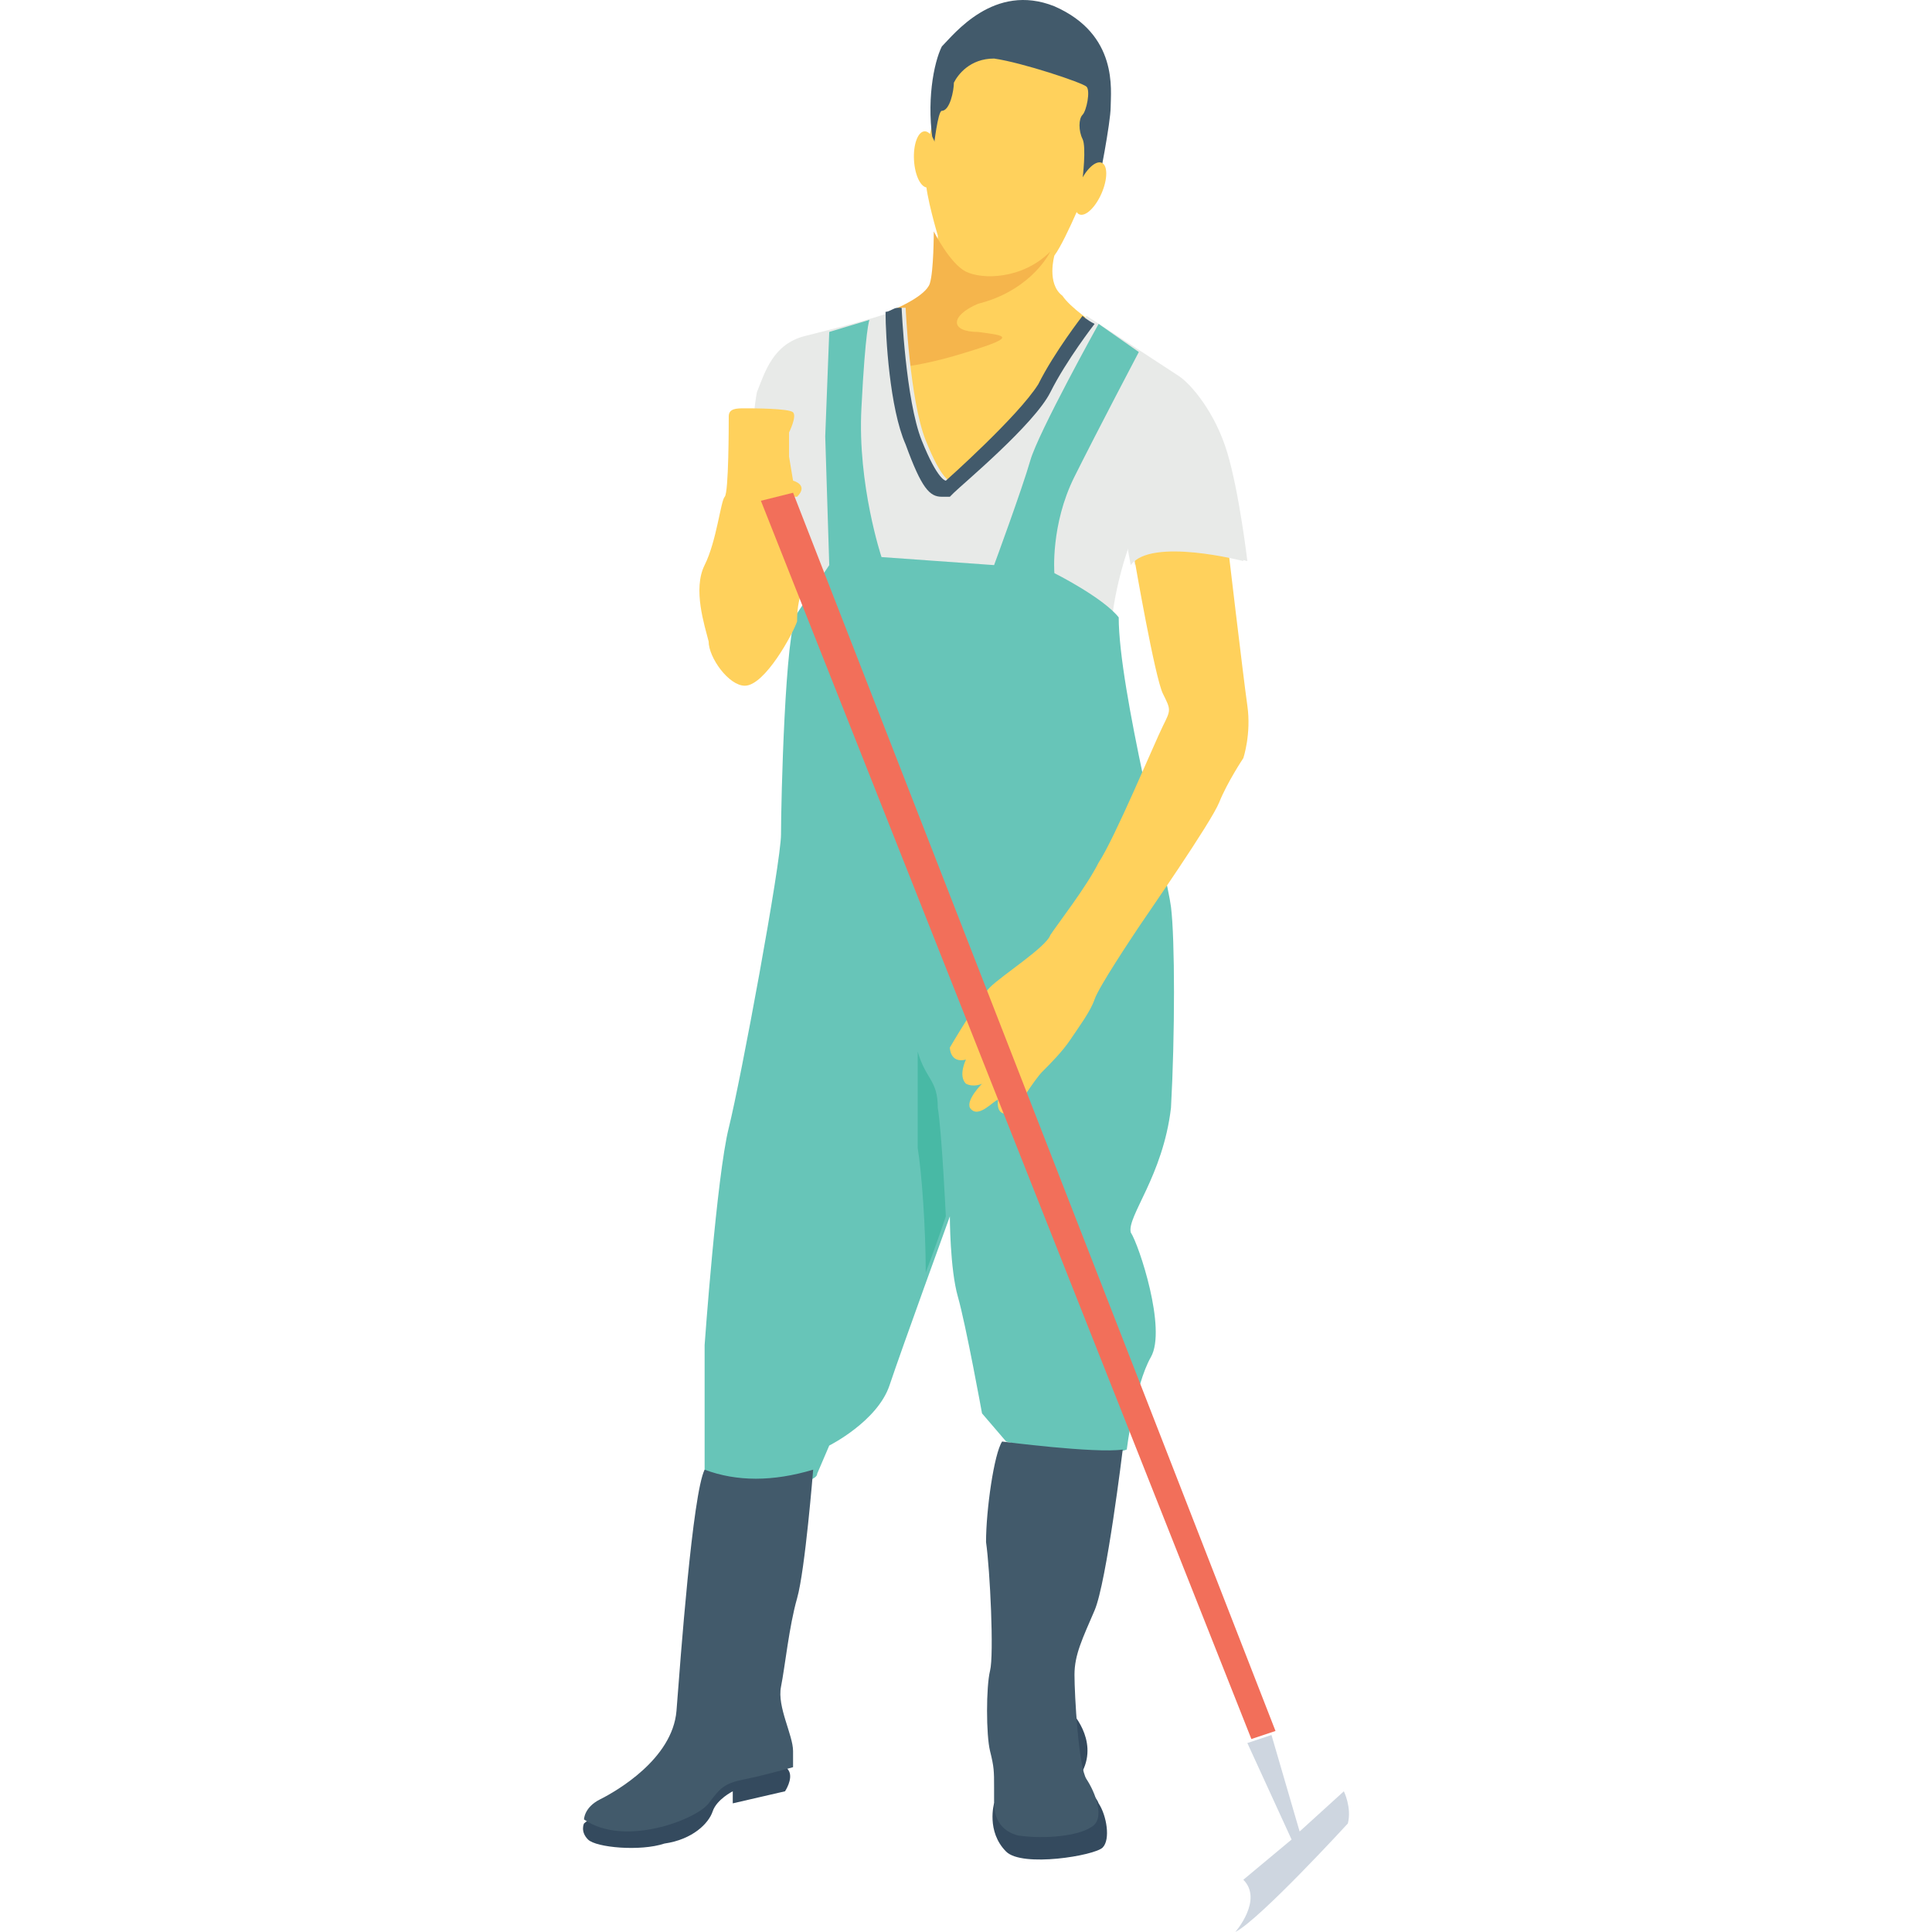 <?xml version="1.0"?>
<svg xmlns="http://www.w3.org/2000/svg" xmlns:xlink="http://www.w3.org/1999/xlink" version="1.1" id="Capa_1" x="0px" y="0px" viewBox="0 0 512.6 512.6" style="enable-background:new 0 0 512.6 512.6;" xml:space="preserve" width="512px" height="512px"><g><path style="fill:#FFD15C;" d="M291.484,34.734l-2.133,12.8c0,0-6.4,16-9.6,20.267c0,0-2.133,7.467,2.133,10.667  c2.133,3.2,8.533,7.467,8.533,7.467l-25.6,42.667l-20.267,3.2l-10.667-40.533l5.333-8.533c0,0,7.467-3.2,8.533-6.4  c1.067-3.2,1.067-13.867,1.067-13.867s-3.2-10.667-3.2-14.933s1.067-11.733,1.067-11.733l3.2-13.867c0,0,3.2-11.733,16-10.667  c12.8,1.067,22.4,5.333,22.4,5.333s2.133,6.4,2.133,7.467C290.418,25.134,291.484,34.734,291.484,34.734z" data-original="#FFD15C"/><path style="fill:#425A6B;" d="M247.751,39c0,0,1.067-9.6,2.133-9.6c2.133,0,3.2-5.333,3.2-7.467c1.067-2.133,4.267-6.4,10.667-6.4  c7.467,1.067,23.467,6.4,24.533,7.467s0,6.4-1.067,7.467c-1.067,1.067-1.067,4.267,0,6.4c1.067,2.133,0,10.667,0,10.667l4.267,1.067  c0,0,3.2-16,3.2-20.267s2.133-19.2-14.933-26.667c-16-6.4-26.667,7.467-29.867,10.667C247.751,16.6,245.618,27.267,247.751,39  L247.751,39z" data-original="#425A6B"/><g>
	
		<ellipse transform="matrix(0.4 -0.916 0.916 0.4 127.872 295.144)" style="fill:#FFD15C;" cx="289.38" cy="49.898" rx="7.467" ry="3.2" data-original="#FFD15C"/>
	
		<ellipse transform="matrix(-0.056 -0.998 0.998 -0.056 217.354 289.778)" style="fill:#FFD15C;" cx="245.609" cy="42.18" rx="7.467" ry="3.2" data-original="#FFD15C"/>
</g><path style="fill:#F5B54C;" d="M259.484,88.067c7.467,1.067,11.733,1.067-6.4,6.4c-7.467,2.133-13.867,3.2-18.133,3.2l-2.133-7.467  l5.333-8.533c0,0,7.467-3.2,8.533-6.4c1.067-3.2,1.067-13.867,1.067-13.867s4.267,8.533,8.533,10.667  c4.267,2.133,14.933,2.133,22.4-5.333c-1.067,2.133-6.4,10.667-19.2,13.867C252.018,83.8,252.018,88.067,259.484,88.067z" data-original="#F5B54C"/><path style="fill:#E8EAE8;" d="M205.084,136.067l13.867,23.467l-1.067,10.667h76.8c0-12.8,5.333-26.667,5.333-26.667  c0,1.067,1.067,6.4,1.067,6.4c5.333-7.467,29.867-1.067,29.867-1.067s-2.133-18.133-5.333-28.8s-9.6-18.133-12.8-20.267  c-3.2-2.133-24.533-16-24.533-16s-7.467,9.6-11.733,18.133s-24.533,25.6-24.533,25.6s-2.133,0-6.4-10.667s-5.333-35.2-5.333-35.2  h-1.067c-4.267,2.133-17.067,5.333-25.6,7.467s-10.667,9.6-12.8,14.933c-1.067,5.333-3.2,29.867-3.2,29.867  C201.884,133.934,204.018,136.067,205.084,136.067z" data-original="#E8EAE8"/><path style="fill:#425A6B;" d="M290.418,85.934L290.418,85.934c0,0-7.467,9.6-11.733,18.133s-23.467,24.533-25.6,26.667  l-1.067,1.067h-2.133c-3.2,0-5.333-2.133-9.6-13.867c-4.267-9.6-5.333-28.8-5.333-35.2c1.067,0,2.133-1.067,3.2-1.067h1.067  c0,0,1.067,24.533,5.333,35.2s6.4,10.667,6.4,10.667s19.2-17.067,24.533-25.6C279.751,93.4,287.218,83.8,287.218,83.8  S288.284,84.867,290.418,85.934z" data-original="#425A6B"/><path style="fill:#67C5B8;" d="M291.484,85.934c0,0-16,28.8-18.133,36.267c-2.133,7.467-9.6,27.733-9.6,27.733l-29.867-2.133  c0,0-6.4-19.2-5.333-39.467c1.067-21.333,2.133-23.467,2.133-23.467l-10.667,3.2l-1.067,27.733l1.067,34.133c0,0-6.4,9.6-8.533,12.8  c-3.2,4.267-4.267,50.133-4.267,58.667c0,7.467-10.667,65.067-13.867,77.867c-3.2,12.8-6.4,57.6-6.4,57.6V391  c0,4.267,29.867,4.267,29.867,0l3.2-7.467c0,0,12.8-6.4,16-16c3.2-9.6,16-44.8,16-44.8s0,13.867,2.133,21.333s6.4,30.933,6.4,30.933  l6.4,7.467c11.733,3.2,22.4,5.333,32,2.133c0,0,2.133-17.067,6.4-24.533s-3.2-29.867-5.333-33.067  c-1.067-4.267,8.533-14.933,10.667-33.067c1.067-19.2,1.067-44.8,0-53.333s-13.867-57.6-13.867-76.8  c-4.267-5.333-17.067-11.733-17.067-11.733s-1.067-12.8,5.333-25.6c6.4-12.8,17.067-33.067,17.067-33.067L291.484,85.934z" data-original="#67C5B8"/><g>
	<path style="fill:#344A5E;" d="M284.018,453.934c0,0,7.467,7.467,3.2,16c-4.267,8.533-4.267,8.533-5.333,6.4   C282.951,476.334,284.018,453.934,284.018,453.934" data-original="#344A5E"/>
	<path style="fill:#344A5E;" d="M263.751,478.467c0,0-2.133,7.467,3.2,12.8c4.267,4.267,23.467,1.067,25.6-1.067   c2.133-2.133,1.067-8.533-1.067-11.733c-1.067-3.2-7.467-6.4-7.467-6.4L263.751,478.467z" data-original="#344A5E"/>
</g><path style="fill:#425A6B;" d="M265.884,382.467c0,0,24.533,3.2,32,2.133c0,0-4.267,35.2-7.467,42.667  c-3.2,7.467-5.333,11.733-5.333,17.067c0,5.333,1.067,24.533,3.2,27.733c2.133,3.2,5.333,10.667,1.067,12.8  c-3.2,2.133-11.733,3.2-19.2,2.133c-4.267-1.067-6.4-4.267-6.4-8.533c0-1.067,0-3.2,0-4.267c0-4.267,0-5.333-1.067-9.6  c-1.067-4.267-1.067-17.067,0-21.333c1.067-4.267,0-26.667-1.067-34.133C261.618,400.6,263.751,385.667,265.884,382.467z" data-original="#425A6B"/><path style="fill:#344A5E;" d="M154.951,483.8c0,0-1.067,2.133,1.067,4.267c2.133,2.133,13.867,3.2,20.267,1.067  c7.467-1.067,11.733-5.333,12.8-8.533c1.067-3.2,5.333-5.333,5.333-5.333v3.2l13.867-3.2c0,0,2.133-3.2,1.067-5.333  s-5.333-3.2-5.333-3.2S159.218,479.534,154.951,483.8z" data-original="#344A5E"/><path style="fill:#425A6B;" d="M215.751,389.934c0,0-2.133,26.667-4.267,34.133c-2.133,7.467-3.2,18.133-4.267,23.467  c-1.067,5.333,3.2,12.8,3.2,17.067c0,4.267,0,4.267,0,4.267s-7.467,2.133-12.8,3.2s-6.4,2.133-9.6,6.4  c-3.2,4.267-22.4,11.733-33.067,4.267c0,0,0-3.2,4.267-5.333s19.2-10.667,20.267-23.467c1.067-13.867,4.267-57.6,7.467-64  C195.484,393.134,205.084,393.134,215.751,389.934z" data-original="#425A6B"/><path style="fill:#48B9A5;" d="M248.818,293.934c0-7.467-3.2-7.467-5.333-14.933c0,0,0,10.667,0,11.733l0,0v11.733  c0,1.067,0,2.133,0,2.133c1.067,6.4,2.133,21.333,2.133,33.067c3.2-8.533,5.333-14.933,5.333-14.933  S249.884,300.334,248.818,293.934z" data-original="#48B9A5"/><path style="fill:#FFD15C;" d="M301.084,148.867c0,0,5.333,30.933,7.467,35.2c2.133,4.267,2.133,4.267,0,8.533  c-2.133,4.267-12.8,29.867-17.067,36.267c-3.2,6.4-10.667,16-12.8,19.2c-1.067,3.2-12.8,10.667-16,13.867  c-3.2,3.2-10.667,16-10.667,16s0,4.267,4.267,3.2c0,0-2.133,4.267,0,6.4c2.133,1.067,4.267,0,4.267,0s-4.267,4.267-3.2,6.4  c2.133,3.2,6.4-2.133,7.467-2.133c0,0-1.067,5.333,4.267,3.2c0,0,5.333-8.533,7.467-10.667c2.133-2.133,5.333-5.333,7.467-8.533  c2.133-3.2,5.333-7.467,6.4-10.667c1.067-3.2,9.6-16,11.733-19.2c2.133-3.2,19.2-27.733,21.333-33.067  c2.133-5.333,6.4-11.733,6.4-11.733s2.133-6.4,1.067-13.867c-1.067-7.467-5.333-43.733-5.333-43.733S307.484,135,301.084,148.867z" data-original="#FFD15C"/><path style="fill:#E8EAE8;" d="M323.484,120.067c-3.2-10.667-9.6-18.133-12.8-20.267l-1.067-1.067V131.8h-10.667v11.733l0,0  c0,1.067,1.067,6.4,1.067,6.4c5.333-7.467,29.867-1.067,29.867-1.067S326.684,130.734,323.484,120.067z" data-original="#E8EAE8"/><path style="fill:#FFD15C;" d="M202.951,133.934l9.6,23.467c-1.067,3.2-1.067,6.4-1.067,7.467  c-1.067,3.2-8.533,17.067-13.867,17.067c-4.267,0-9.6-7.467-9.6-11.733c-1.067-4.267-4.267-13.867-1.067-20.267  c3.2-6.4,4.267-17.067,5.333-18.133c1.067-1.067,1.067-19.2,1.067-21.333s2.133-2.133,4.267-2.133c2.133,0,11.733,0,12.8,1.067  c1.067,1.067-1.067,5.333-1.067,5.333v6.4l1.067,6.4c0,0,4.267,1.067,1.067,4.267c0,0,0,0-1.067,0  C208.284,132.867,204.018,132.867,202.951,133.934C201.884,132.867,201.884,132.867,202.951,133.934L202.951,133.934z" data-original="#FFD15C"/><polygon style="fill:#F26F5A;" points="201.884,132.867 332.018,461.4 338.418,459.267 210.418,130.734 " data-original="#F26F5A"/><path style="fill:#CED6E0" d="M357.618,483.8c0,0-23.467,25.6-29.867,28.8c0,0,7.467-8.533,2.133-13.867l12.8-10.667l-11.733-25.6  l6.4-2.133l7.467,25.6l11.733-10.667C356.551,475.267,358.684,479.534,357.618,483.8z" data-original="#CED6E0" class="active-path" data-old_color="#CED6E0"/></g> </svg>
